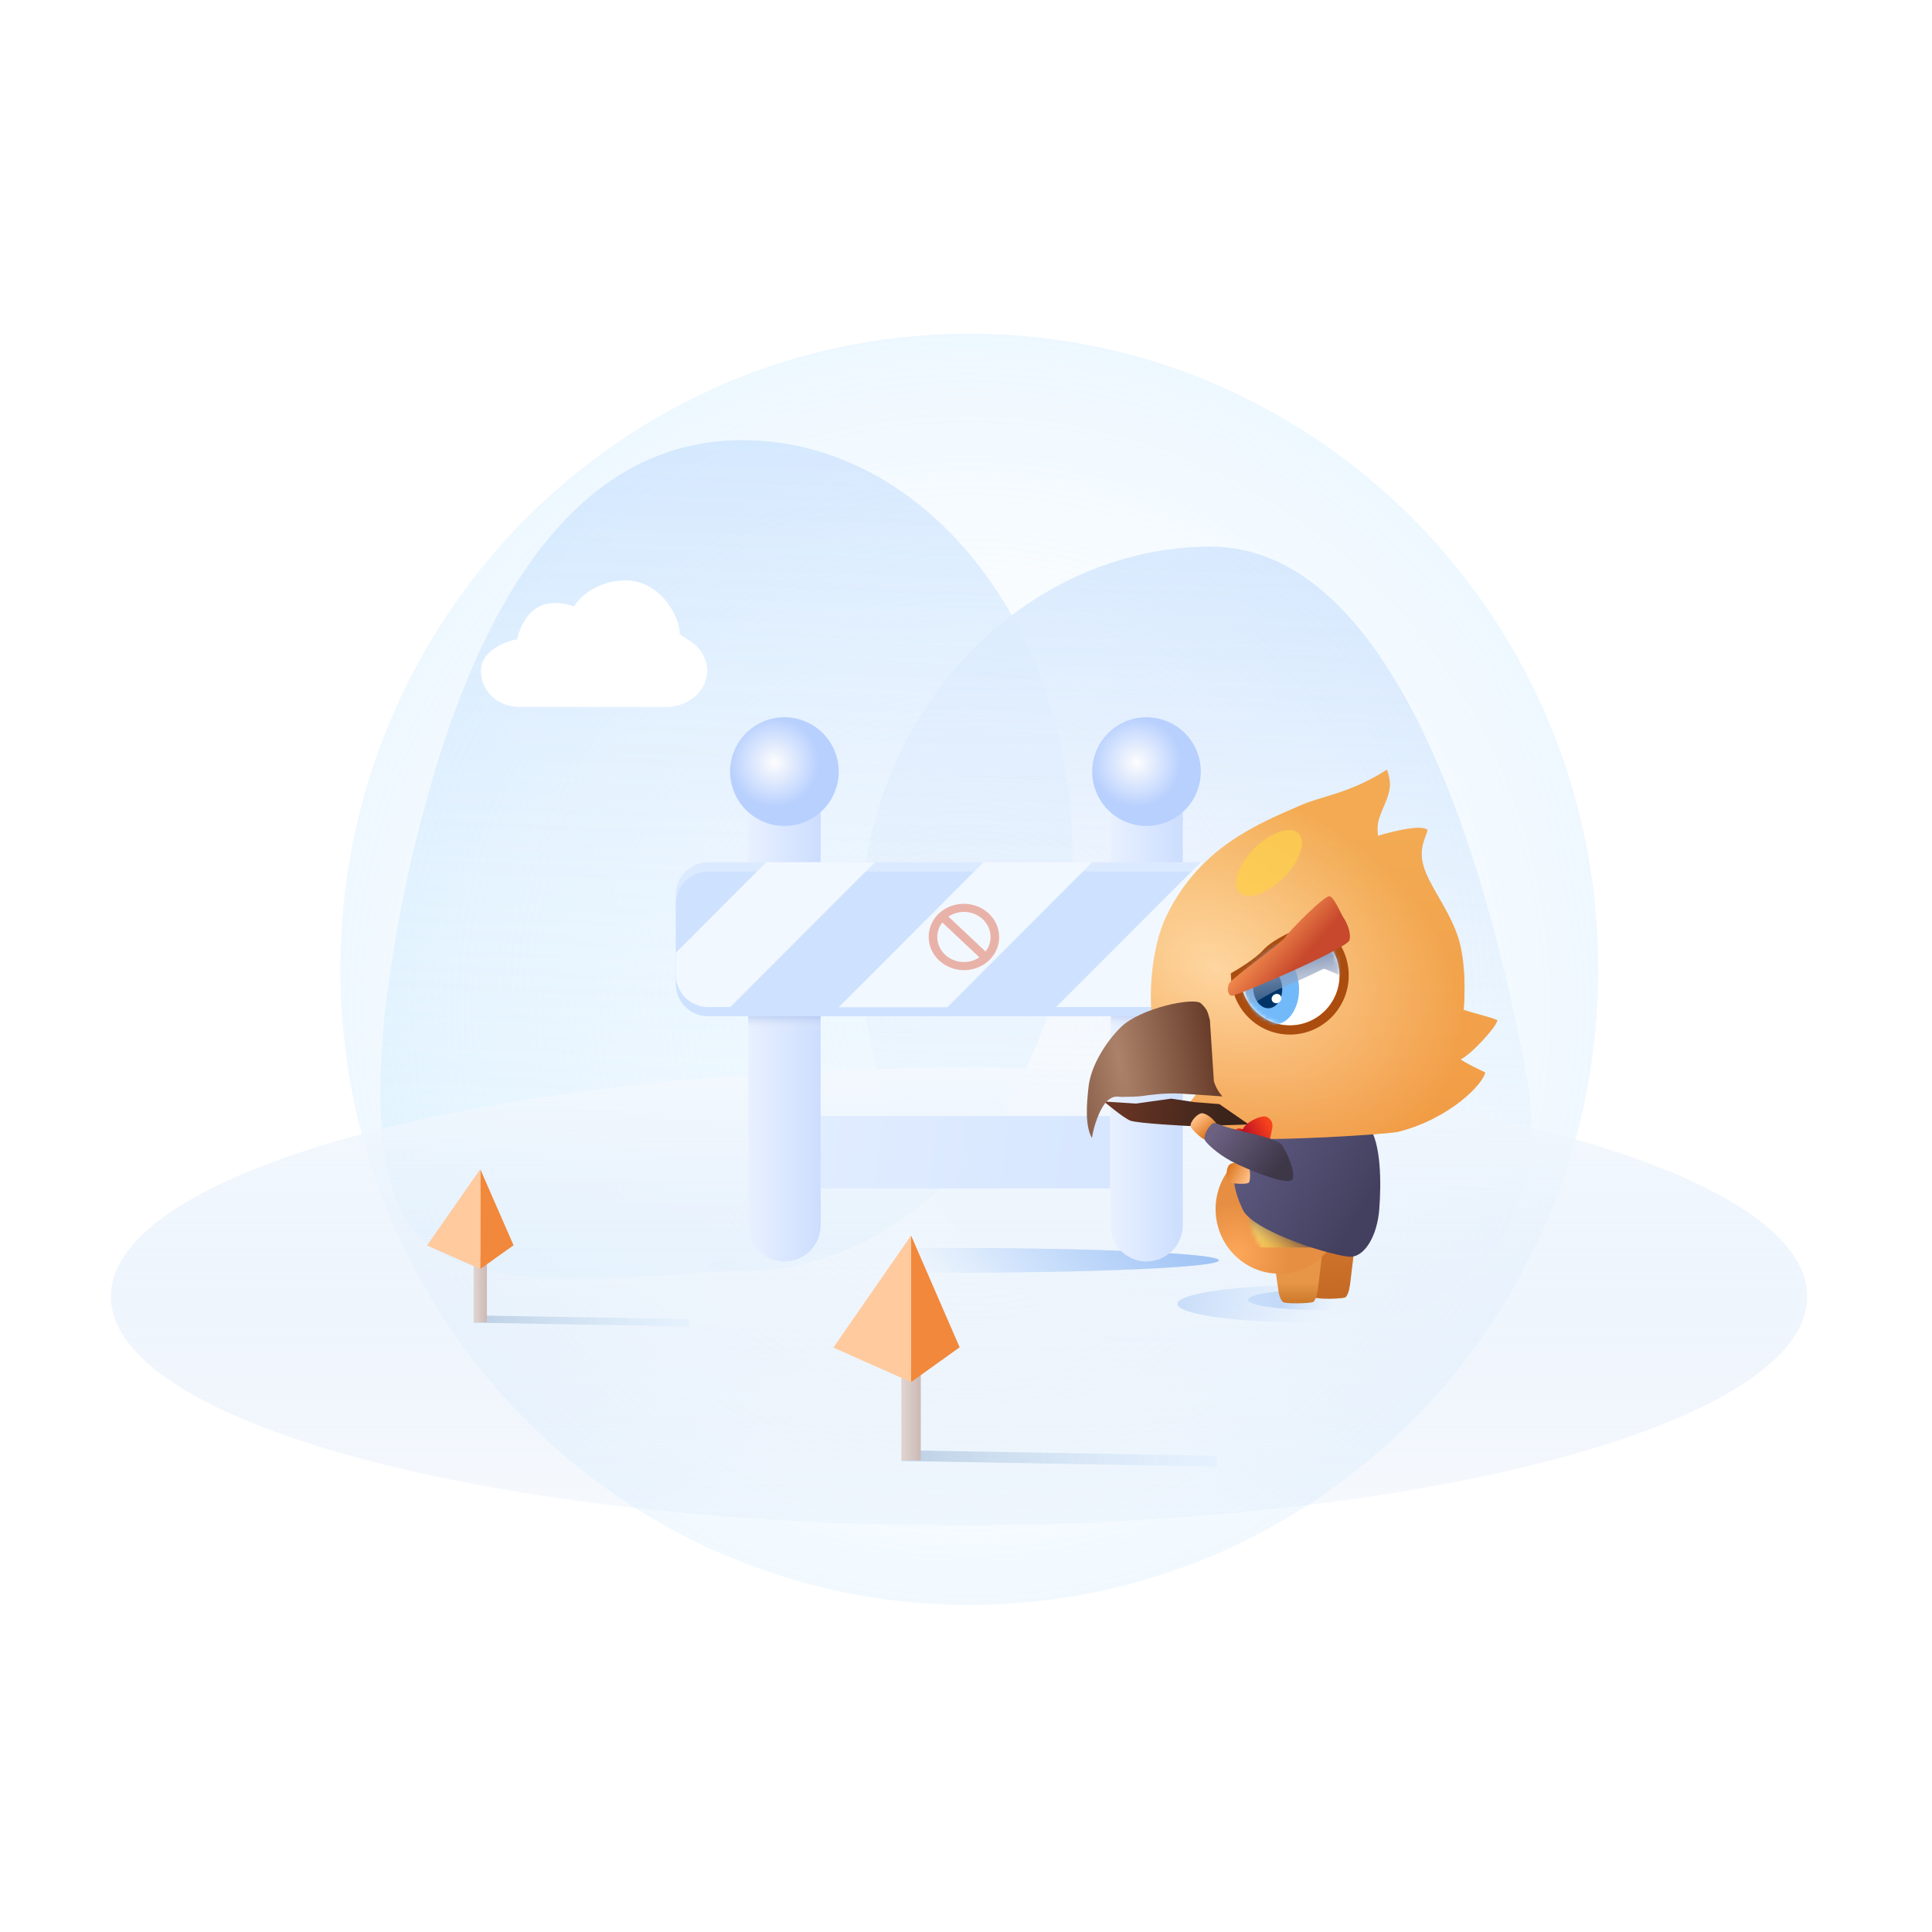 <svg width="466" height="466" viewBox="0 0 466 466" fill="none" xmlns="http://www.w3.org/2000/svg">
<g clip-path="url(#clip0_344_16284)">
<g filter="url(#filter0_f_344_16284)">
<path d="M233.803 387.115C317.588 387.115 385.509 318.475 385.509 233.803C385.509 149.131 317.588 80.491 233.803 80.491C150.018 80.491 82.096 149.131 82.096 233.803C82.096 318.475 150.018 387.115 233.803 387.115Z" fill="url(#paint0_radial_344_16284)" fill-opacity="0.6"/>
</g>
<g opacity="0.3">
<path fill-rule="evenodd" clip-rule="evenodd" d="M179.071 306.591C223.041 306.591 258.686 261.727 258.686 206.384C258.686 151.041 223.041 106.177 179.071 106.177C135.102 106.177 111.855 153.146 99.457 206.384C93.673 231.222 85.427 278.248 99.457 296.314C113.912 314.927 156.758 306.591 179.071 306.591Z" fill="url(#paint1_linear_344_16284)"/>
<path fill-rule="evenodd" clip-rule="evenodd" d="M179.071 306.591C223.041 306.591 258.686 261.727 258.686 206.384C258.686 151.041 223.041 106.177 179.071 106.177C135.102 106.177 111.855 153.146 99.457 206.384C93.673 231.222 85.427 278.248 99.457 296.314C113.912 314.927 156.758 306.591 179.071 306.591Z" fill="url(#paint2_linear_344_16284)"/>
<path fill-rule="evenodd" clip-rule="evenodd" d="M286.897 326.111C330.849 326.111 377.805 311.551 368.191 259.308C358.576 207.064 335.983 131.862 292.031 131.862C248.079 131.862 207.314 170.565 207.314 225.906C207.314 281.248 242.945 326.111 286.897 326.111Z" fill="url(#paint3_linear_344_16284)"/>
<path fill-rule="evenodd" clip-rule="evenodd" d="M286.897 326.111C330.849 326.111 377.805 311.551 368.191 259.308C358.576 207.064 335.983 131.862 292.031 131.862C248.079 131.862 207.314 170.565 207.314 225.906C207.314 281.248 242.945 326.111 286.897 326.111Z" fill="url(#paint4_linear_344_16284)"/>
</g>
<g filter="url(#filter1_f_344_16284)">
<path d="M231.328 367.895C344.31 367.895 435.9 343.188 435.9 312.711C435.9 282.233 344.31 257.526 231.328 257.526C118.346 257.526 26.756 282.233 26.756 312.711C26.756 343.188 118.346 367.895 231.328 367.895Z" fill="url(#paint5_linear_344_16284)"/>
</g>
<g filter="url(#filter2_i_344_16284)">
<path d="M125.304 171.502C120.016 171.502 116 167.752 116 162.751C116 158.526 120.548 156.076 124.733 155.176C125.808 150.651 128.585 146.425 133.874 146.425C135.429 146.425 136.984 146.725 138.398 147.275C141.029 143.375 145.752 141 150.955 141C159.072 141 163.962 149.48 163.962 153.905C163.962 154.28 165.661 154.801 165.633 155.176C168.659 156.726 170.582 159.626 170.582 162.751C170.582 167.577 166.142 171.502 160.712 171.502H125.304Z" fill="white"/>
</g>
<g filter="url(#filter3_f_344_16284)">
<ellipse cx="228" cy="304" rx="66" ry="3" fill="url(#paint6_linear_344_16284)"/>
</g>
<g opacity="0.5" filter="url(#filter4_f_344_16284)">
<ellipse cx="228" cy="304" rx="66" ry="3" fill="url(#paint7_linear_344_16284)"/>
</g>
<g filter="url(#filter5_f_344_16284)">
<ellipse rx="66" ry="3" transform="matrix(-1 0 0 1 237 305)" fill="url(#paint8_linear_344_16284)"/>
</g>
<g opacity="0.5" filter="url(#filter6_f_344_16284)">
<ellipse rx="66" ry="3" transform="matrix(-1 0 0 1 237 305)" fill="url(#paint9_linear_344_16284)"/>
</g>
<path d="M197.939 269.169H267.81V286.654H197.939V269.169Z" fill="url(#paint10_linear_344_16284)"/>
<path d="M180.468 295.398C180.451 296.557 180.664 297.707 181.096 298.783C181.527 299.858 182.168 300.837 182.981 301.663C183.793 302.488 184.762 303.144 185.83 303.591C186.898 304.039 188.044 304.269 189.202 304.269C190.36 304.269 191.506 304.039 192.574 303.591C193.643 303.144 194.611 302.488 195.424 301.663C196.237 300.837 196.877 299.858 197.309 298.783C197.74 297.707 197.954 296.557 197.937 295.398V186.115H180.468V295.4V295.398Z" fill="url(#paint11_linear_344_16284)"/>
<path d="M267.81 186.115V295.396C267.794 296.555 268.007 297.705 268.438 298.781C268.87 299.856 269.511 300.835 270.323 301.661C271.136 302.486 272.105 303.142 273.173 303.589C274.241 304.037 275.387 304.267 276.545 304.267C277.703 304.267 278.849 304.037 279.917 303.589C280.985 303.142 281.954 302.486 282.767 301.661C283.579 300.835 284.22 299.856 284.652 298.781C285.083 297.705 285.296 296.555 285.28 295.396V186.115H267.81Z" fill="url(#paint12_linear_344_16284)"/>
<path fill-rule="evenodd" clip-rule="evenodd" d="M180.468 241.29H197.935V248.885H180.468V241.29Z" fill="url(#paint13_linear_344_16284)"/>
<path fill-rule="evenodd" clip-rule="evenodd" d="M268.004 240.888H285.471V248.483H268.004V240.888Z" fill="url(#paint14_linear_344_16284)"/>
<path d="M294.983 207.97H170.764C169.739 207.975 168.725 208.183 167.779 208.581C166.834 208.979 165.976 209.56 165.255 210.29C164.534 211.02 163.964 211.885 163.577 212.835C163.19 213.786 162.994 214.804 163 215.83V235.04C162.994 236.067 163.19 237.084 163.577 238.035C163.964 238.986 164.534 239.851 165.255 240.581C165.976 241.311 166.834 241.891 167.779 242.289C168.725 242.687 169.739 242.895 170.764 242.901H294.979C296.004 242.895 297.018 242.687 297.963 242.288C298.908 241.89 299.765 241.309 300.486 240.579C301.207 239.849 301.776 238.985 302.163 238.034C302.55 237.084 302.746 236.066 302.74 235.04V215.83C302.746 214.804 302.55 213.787 302.163 212.836C301.776 211.886 301.207 211.021 300.486 210.291C299.765 209.561 298.908 208.98 297.963 208.582C297.018 208.184 296.004 207.976 294.979 207.97H294.983Z" fill="#DCEAFF"/>
<path d="M294.981 210.193H170.764C169.739 210.198 168.725 210.406 167.779 210.804C166.834 211.202 165.976 211.783 165.255 212.513C164.534 213.243 163.964 214.108 163.577 215.058C163.19 216.009 162.994 217.027 163 218.053V237.263C162.994 238.29 163.19 239.307 163.577 240.258C163.964 241.209 164.534 242.074 165.255 242.804C165.976 243.534 166.834 244.114 167.779 244.512C168.725 244.91 169.739 245.118 170.764 245.124H294.979C296.004 245.118 297.018 244.909 297.963 244.511C298.908 244.113 299.765 243.532 300.486 242.802C301.207 242.072 301.776 241.207 302.163 240.257C302.55 239.307 302.746 238.289 302.74 237.263V218.053C302.752 215.981 301.942 213.989 300.487 212.515C299.032 211.041 297.051 210.205 294.981 210.193Z" fill="#CEE2FF"/>
<path d="M184.839 207.97L163.004 229.827V235.129C163.015 237.186 163.836 239.155 165.289 240.609C166.742 242.064 168.71 242.886 170.764 242.897H176.148L211.04 207.97H184.839ZM294.981 207.97H289.636L254.753 242.897H280.954L302.745 221.086V215.829C302.756 213.756 301.944 211.765 300.488 210.291C299.032 208.818 297.051 207.984 294.981 207.972V207.97ZM237.241 207.97L202.307 242.941H228.508L263.435 207.973H237.241V207.97Z" fill="#F2F8FF"/>
<g style="mix-blend-mode:multiply" opacity="0.8">
<path d="M238.606 231.608C240.159 230.093 241.019 228.065 241 225.96C240.98 223.855 240.083 221.841 238.502 220.352C236.92 218.864 234.781 218.019 232.544 218C230.307 217.982 228.152 218.79 226.543 220.252C226.514 220.272 226.488 220.294 226.464 220.318C226.439 220.342 226.42 220.368 226.394 220.392C224.841 221.907 223.981 223.935 224 226.04C224.02 228.145 224.917 230.159 226.498 231.648C228.08 233.136 230.219 233.981 232.456 234C234.693 234.018 236.848 233.21 238.457 231.748C238.486 231.728 238.512 231.706 238.536 231.682C238.561 231.658 238.58 231.632 238.606 231.608ZM238.922 226.001C238.924 227.263 238.504 228.493 237.719 229.516L228.77 221.087C229.729 220.439 230.859 220.053 232.036 219.971C233.214 219.889 234.392 220.115 235.442 220.623C236.491 221.131 237.372 221.902 237.986 222.851C238.6 223.8 238.924 224.89 238.922 226.001V226.001ZM226.076 226.001C226.074 224.741 226.495 223.512 227.279 222.49L236.235 230.913C235.275 231.56 234.145 231.946 232.967 232.027C231.79 232.109 230.612 231.884 229.562 231.376C228.512 230.868 227.631 230.098 227.016 229.15C226.401 228.201 226.076 227.112 226.076 226.001V226.001Z" fill="#E1765E" fill-opacity="0.67"/>
</g>
<path d="M189.205 173C186.614 173 184.081 173.769 181.927 175.21C179.773 176.651 178.094 178.699 177.102 181.095C176.111 183.491 175.852 186.127 176.357 188.671C176.862 191.215 178.11 193.551 179.942 195.385C181.774 197.219 184.108 198.468 186.649 198.974C189.19 199.479 191.824 199.22 194.218 198.227C196.612 197.235 198.658 195.554 200.097 193.398C201.536 191.241 202.305 188.706 202.305 186.113C202.305 182.635 200.925 179.3 198.468 176.841C196.011 174.382 192.679 173 189.205 173Z" fill="url(#paint15_radial_344_16284)"/>
<path d="M276.539 173C273.948 173 271.415 173.769 269.261 175.21C267.107 176.651 265.428 178.699 264.436 181.095C263.445 183.491 263.185 186.127 263.691 188.671C264.196 191.215 265.444 193.551 267.276 195.385C269.108 197.219 271.442 198.468 273.983 198.974C276.524 199.479 279.158 199.22 281.552 198.227C283.945 197.235 285.991 195.554 287.431 193.398C288.87 191.241 289.638 188.706 289.638 186.113C289.638 182.635 288.258 179.3 285.801 176.841C283.345 174.382 280.013 173 276.539 173Z" fill="url(#paint16_radial_344_16284)"/>
<g opacity="0.6" filter="url(#filter7_f_344_16284)">
<path fill-rule="evenodd" clip-rule="evenodd" d="M166.384 318.188L166.354 319.952L114.296 319.028L114.326 317.264L166.384 318.188Z" fill="url(#paint17_linear_344_16284)"/>
</g>
<path d="M117.448 302.87H114.238V318.923H117.448V302.87Z" fill="url(#paint18_linear_344_16284)"/>
<path fill-rule="evenodd" clip-rule="evenodd" d="M115.843 282V306.08L123.87 300.361L115.843 282Z" fill="#F2883B"/>
<path fill-rule="evenodd" clip-rule="evenodd" d="M115.843 282L115.843 306.08L103 300.412L115.843 282Z" fill="#FFCA9E"/>
<g opacity="0.5" filter="url(#filter8_f_344_16284)">
<ellipse rx="31.5" ry="4.5" transform="matrix(-1 0 0 1 315.5 314.5)" fill="url(#paint19_linear_344_16284)"/>
</g>
<g opacity="0.5" filter="url(#filter9_f_344_16284)">
<ellipse rx="17.5" ry="2.5" transform="matrix(-1 0 0 1 318.5 313.5)" fill="url(#paint20_linear_344_16284)"/>
</g>
<g filter="url(#filter10_i_344_16284)">
<path fill-rule="evenodd" clip-rule="evenodd" d="M314.849 301.505L327.017 298.303L325.585 310.167L325.534 310.167C325.462 311.283 324.939 312.621 324.521 312.901C323.968 313.271 317.699 313.457 317.146 312.901C316.656 312.408 316.167 311.19 316.061 309.888L314.849 301.505Z" fill="url(#paint21_linear_344_16284)"/>
<path fill-rule="evenodd" clip-rule="evenodd" d="M314.849 301.505L327.017 298.303L325.585 310.167L325.534 310.167C325.462 311.283 324.939 312.621 324.521 312.901C323.968 313.271 317.699 313.457 317.146 312.901C316.656 312.408 316.167 311.19 316.061 309.888L314.849 301.505Z" fill="#B3521C" fill-opacity="0.36"/>
</g>
<g filter="url(#filter11_i_344_16284)">
<path fill-rule="evenodd" clip-rule="evenodd" d="M307.105 302.617L319.273 299.416L317.842 311.279L317.79 311.279C317.718 312.396 317.195 313.733 316.777 314.013C316.224 314.384 309.956 314.569 309.403 314.013C308.913 313.521 308.423 312.302 308.317 311L307.105 302.617Z" fill="url(#paint22_linear_344_16284)"/>
</g>
<g filter="url(#filter12_ii_344_16284)">
<ellipse cx="316.508" cy="291.631" rx="15.303" ry="15.57" fill="url(#paint23_radial_344_16284)"/>
</g>
<mask id="mask0_344_16284" style="mask-type:alpha" maskUnits="userSpaceOnUse" x="301" y="276" width="31" height="32">
<ellipse cx="316.508" cy="291.631" rx="15.303" ry="15.57" fill="url(#paint24_radial_344_16284)"/>
</mask>
<g mask="url(#mask0_344_16284)">
<rect x="301.205" y="292.372" width="28.393" height="8.527" fill="url(#paint25_radial_344_16284)"/>
<rect x="301.205" y="292.372" width="28.393" height="8.527" fill="url(#paint26_linear_344_16284)" fill-opacity="0.6"/>
</g>
<g filter="url(#filter13_i_344_16284)">
<path d="M330.157 271.687C327.155 267.655 312.231 267.653 307.161 269.337C302.092 271.02 299.726 270.205 298.205 278.436C297.26 283.547 297.208 286.241 299.726 291.716C302.244 297.191 322.531 303.308 325.911 303.123C329.29 302.937 332.191 297.962 332.678 291.716C333.166 285.47 333.159 275.719 330.157 271.687Z" fill="url(#paint27_linear_344_16284)"/>
</g>
<path d="M296.762 280.763C297.944 280.163 299.53 280.306 300.593 280.487C301.656 280.667 301.792 285.028 301.113 285.334C300.435 285.64 297.456 285.597 296.549 285.149C295.642 284.7 295.579 281.362 296.762 280.763Z" fill="url(#paint28_linear_344_16284)"/>
<g filter="url(#filter14_ii_344_16284)">
<path d="M313.823 192.198C318.861 190.011 325.64 189.356 334.522 183.661C335.61 186.639 335.501 188.571 333.899 192.197C332.298 195.822 332.043 197.138 332.378 199.593C332.378 199.593 342.326 196.527 344.292 198.15C344.36 199.26 341.956 202.158 343.354 206.9C344.753 211.642 348.934 216.583 351.366 223.118C353.798 229.654 353.26 238.972 353.05 241.585C355.879 242.525 359.248 243.245 361.144 244.056C361.224 245.351 354.995 252.236 352.303 253.517C353.659 254.547 356.889 256.019 358.223 256.679C357.829 259.304 349.851 267.783 337.3 270.973C334.869 271.591 306.662 273.383 298.231 272.461C294.249 272.026 288.913 269.798 284.425 267.214L290.099 259.912L288.325 252.46L285.414 246.554L278.326 246.022C276.814 239.43 277.54 226.632 281.457 218.714C289.512 202.431 302.846 196.963 313.823 192.198Z" fill="url(#paint29_radial_344_16284)"/>
<path d="M313.823 192.198C318.861 190.011 325.64 189.356 334.522 183.661C335.61 186.639 335.501 188.571 333.899 192.197C332.298 195.822 332.043 197.138 332.378 199.593C332.378 199.593 342.326 196.527 344.292 198.15C344.36 199.26 341.956 202.158 343.354 206.9C344.753 211.642 348.934 216.583 351.366 223.118C353.798 229.654 353.26 238.972 353.05 241.585C355.879 242.525 359.248 243.245 361.144 244.056C361.224 245.351 354.995 252.236 352.303 253.517C353.659 254.547 356.889 256.019 358.223 256.679C357.829 259.304 349.851 267.783 337.3 270.973C334.869 271.591 306.662 273.383 298.231 272.461C294.249 272.026 288.913 269.798 284.425 267.214L290.099 259.912L288.325 252.46L285.414 246.554L278.326 246.022C276.814 239.43 277.54 226.632 281.457 218.714C289.512 202.431 302.846 196.963 313.823 192.198Z" fill="url(#paint30_linear_344_16284)" fill-opacity="0.3"/>
</g>
<g filter="url(#filter15_d_344_16284)">
<path d="M272.599 268.284C270.885 267.588 266.274 263.678 266.274 263.678L274.006 264.182L282.476 262.992L288.115 263.836L294.102 264.305L301.229 269.23L291.501 269.518L286.851 269.596C286.851 269.596 274.313 268.981 272.599 268.284Z" fill="url(#paint31_linear_344_16284)"/>
</g>
<path d="M270.309 247.791C275.01 243.133 288.033 240.431 289.693 242.027C291.353 243.623 291.27 244.127 291.829 246.049L292.787 260.837C293.656 263.4 294.881 264.457 294.881 264.457C294.881 264.457 288.988 264.025 284.916 263.783C280.843 263.541 276.653 264.206 275.461 264.367C274.27 264.529 272.135 264.564 271.216 264.561C269.861 264.749 268.894 263.887 267.053 265.572C265.212 267.257 263.682 272.043 263.386 274.494C261.655 271.613 262.104 266.101 262.572 262.052C263.158 256.991 266.746 251.322 270.309 247.791Z" fill="url(#paint32_radial_344_16284)"/>
<path d="M311.855 247.295C305.249 247.704 299.564 242.651 299.158 236.009C299.158 236.009 304.197 233.053 306.224 230.744C308.256 228.43 313.877 225.999 314.429 225.965L318.675 225.917C321.185 227.968 322.866 231.028 323.081 234.53C323.487 241.171 318.461 246.887 311.855 247.295Z" fill="white"/>
<path fill-rule="evenodd" clip-rule="evenodd" d="M298.042 234.089L296.866 234.779L296.95 236.146C297.431 244.014 304.165 249.999 311.991 249.515C319.817 249.031 325.771 242.261 325.289 234.393C325.035 230.245 323.04 226.617 320.07 224.191L319.449 223.684L314.349 223.741L314.293 223.745C314.007 223.763 313.76 223.832 313.672 223.857C313.538 223.894 313.4 223.94 313.269 223.986C313.003 224.08 312.687 224.205 312.343 224.35C311.651 224.642 310.779 225.047 309.863 225.525C308.122 226.433 305.878 227.777 304.566 229.272C303.757 230.193 302.205 231.372 300.692 232.4C299.966 232.892 299.299 233.318 298.814 233.619C298.571 233.77 298.375 233.889 298.242 233.97C298.175 234.01 298.123 234.041 298.09 234.061L298.052 234.083L298.043 234.088L298.042 234.089ZM299.158 236.009C299.564 242.651 305.249 247.704 311.855 247.295C318.461 246.887 323.487 241.171 323.081 234.53C322.866 231.028 321.185 227.968 318.675 225.917L314.429 225.965C313.877 225.999 308.256 228.43 306.224 230.744C304.197 233.053 299.158 236.009 299.158 236.009Z" fill="#AB4D0F"/>
<path d="M308.864 243.036C309.275 243.868 310.34 244.177 311.244 243.726C312.147 243.274 312.547 242.234 312.136 241.402C311.725 240.57 310.659 240.261 309.755 240.712C308.852 241.164 308.453 242.204 308.864 243.036Z" fill="white"/>
<mask id="mask1_344_16284" style="mask-type:alpha" maskUnits="userSpaceOnUse" x="299" y="224" width="25" height="24">
<path d="M299.657 235.979C300.047 242.347 305.497 247.188 311.825 246.796C318.153 246.405 322.971 240.929 322.582 234.56C322.332 230.479 320.004 227.024 316.695 225.172C316.592 225.114 316.5 225.062 316.419 225.015C316.277 225.124 316.098 225.195 315.901 225.244C315.702 225.293 315.455 225.328 315.149 225.348C315.143 225.349 315.119 225.355 315.069 225.371C314.996 225.394 314.896 225.429 314.77 225.477C314.519 225.573 314.182 225.712 313.782 225.886C312.982 226.234 311.943 226.718 310.858 227.262C309.772 227.807 308.647 228.411 307.673 229C306.689 229.595 305.893 230.155 305.44 230.61C304.538 231.516 303.44 232.39 302.453 233.176C302.129 233.433 301.817 233.682 301.528 233.918C300.931 234.408 300.435 234.844 300.095 235.227C299.925 235.418 299.808 235.582 299.737 235.718C299.665 235.856 299.654 235.938 299.657 235.979Z" fill="white" stroke="black"/>
</mask>
<g mask="url(#mask1_344_16284)">
<path d="M300.432 238.716C300.732 243.621 303.859 247.419 307.416 247.198C310.973 246.978 313.614 242.824 313.313 237.92C313.013 233.015 309.886 229.217 306.329 229.437C302.772 229.658 300.132 233.812 300.432 238.716Z" fill="#72B9FA"/>
<path d="M302.272 238.602C302.435 241.259 304.132 243.316 306.063 243.196C307.994 243.077 309.427 240.827 309.265 238.17C309.102 235.513 307.405 233.456 305.474 233.576C303.543 233.695 302.109 235.946 302.272 238.602Z" fill="#003468"/>
<path d="M306.826 241.389C307.095 241.934 307.793 242.137 308.385 241.841C308.977 241.546 309.239 240.864 308.969 240.319C308.7 239.774 308.002 239.572 307.41 239.868C306.819 240.163 306.557 240.844 306.826 241.389Z" fill="white"/>
<g style="mix-blend-mode:multiply" filter="url(#filter16_f_344_16284)">
<path d="M325.252 236.81C325.189 235.774 319.332 233.647 319.332 233.647C319.332 233.647 313.234 236.625 309.449 238.159C305.664 239.693 299.99 243.572 299.99 243.572L298.569 238.46C298.763 235.601 299.145 229.77 299.118 229.326C299.084 228.771 303.897 222.902 304.806 222.66C305.533 222.467 310.975 221.845 313.605 221.559L323.217 224.679C326.906 227.608 325.316 237.846 325.252 236.81Z" fill="url(#paint33_linear_344_16284)"/>
</g>
</g>
<g filter="url(#filter17_d_344_16284)">
<path d="M323.993 219.245C323.359 218.314 321.914 214.602 320.754 214.181C319.593 213.76 310.697 222.845 310.061 224.007C309.424 225.168 297.301 233.896 296.573 235.055C295.845 236.214 296.08 237.998 297.074 238.181C298.069 238.364 325.009 226.796 325.5 224.76C325.99 222.724 324.626 220.176 323.993 219.245Z" fill="url(#paint34_linear_344_16284)"/>
</g>
<g opacity="0.8" filter="url(#filter18_f_344_16284)">
<ellipse rx="4.982" ry="10.051" transform="matrix(-0.702 -0.712 -0.708 0.706 306.102 208.149)" fill="#FDCE4E"/>
</g>
<g filter="url(#filter19_d_344_16284)">
<path d="M305.66 275.82C305.429 276.365 305.749 278.336 305.291 279.026C304.554 280.138 302.157 279.495 300.867 278.47C299.576 277.445 298.918 276.616 298.654 275.82L298.285 274.354L299.312 273.308C299.658 272.884 300.927 271.966 302.589 271.093C304.666 270.002 306.237 273.223 306.352 274.132C306.468 275.041 305.891 275.275 305.66 275.82Z" fill="url(#paint35_linear_344_16284)"/>
<path d="M305.63 266.422C304.512 265.747 299.914 267.719 299.53 270.012L298.624 272.512L299.53 274.408C299.83 274.835 301.112 275.69 302.631 275.69C304.831 275.69 306.083 273.427 306.183 272.512C306.283 271.596 306.921 269.202 306.921 268.646C306.921 267.727 306.579 266.994 305.63 266.422Z" fill="url(#paint36_linear_344_16284)"/>
<path d="M298.28 269.318C298.585 269.032 299.586 269.262 299.716 269.426C299.846 269.591 299.417 270.763 299.361 272.457C299.305 274.151 299.437 275.792 299.564 276.209C299.691 276.625 298.682 276.605 298.117 276.563C297.552 276.52 297.243 276.44 296.881 276.006C296.518 275.572 296.452 273.235 296.476 271.488C296.491 270.46 296.771 269.735 296.971 269.508C297.451 268.962 297.974 269.604 298.28 269.318Z" fill="url(#paint37_linear_344_16284)"/>
</g>
<path d="M290.198 268.544C291.485 268.857 292.601 269.998 293.295 270.828C293.989 271.657 291.285 275.069 290.571 274.861C289.857 274.653 287.614 272.681 287.211 271.749C286.809 270.816 288.91 268.232 290.198 268.544Z" fill="url(#paint38_linear_344_16284)"/>
<g filter="url(#filter20_d_344_16284)">
<path d="M292.854 270.862C293.348 270.817 295.294 271.932 300.503 273.08C305.711 274.229 308.76 275.409 309.262 276.224C310.347 277.986 312.449 282.333 311.79 284.339C311.131 286.346 300.703 282.048 297.017 280.091C293.395 278.167 290.904 275.627 290.629 275.025C290.075 273.81 291.936 270.946 292.854 270.862Z" fill="url(#paint39_linear_344_16284)"/>
</g>
<g opacity="0.6" filter="url(#filter21_f_344_16284)">
<path fill-rule="evenodd" clip-rule="evenodd" d="M293.53 351.15L293.486 353.742L217.49 352.385L217.535 349.794L293.53 351.15Z" fill="url(#paint40_linear_344_16284)"/>
</g>
<path d="M222.092 328.652H217.405V352.23H222.092V328.652Z" fill="url(#paint41_linear_344_16284)"/>
<path fill-rule="evenodd" clip-rule="evenodd" d="M219.748 298V333.368L231.466 324.967L219.748 298Z" fill="#F2883B"/>
<path fill-rule="evenodd" clip-rule="evenodd" d="M219.748 298L219.748 333.368L201 325.042L219.748 298Z" fill="#FFCA9E"/>
</g>
<defs>
<filter id="filter0_f_344_16284" x="34.096" y="32.491" width="399.413" height="402.624" filterUnits="userSpaceOnUse" color-interpolation-filters="sRGB">
<feFlood flood-opacity="0" result="BackgroundImageFix"/>
<feBlend mode="normal" in="SourceGraphic" in2="BackgroundImageFix" result="shape"/>
<feGaussianBlur stdDeviation="24" result="effect1_foregroundBlur_344_16284"/>
</filter>
<filter id="filter1_f_344_16284" x="-3.244" y="227.526" width="469.144" height="170.368" filterUnits="userSpaceOnUse" color-interpolation-filters="sRGB">
<feFlood flood-opacity="0" result="BackgroundImageFix"/>
<feBlend mode="normal" in="SourceGraphic" in2="BackgroundImageFix" result="shape"/>
<feGaussianBlur stdDeviation="15" result="effect1_foregroundBlur_344_16284"/>
</filter>
<filter id="filter2_i_344_16284" x="116" y="140" width="54.582" height="31.502" filterUnits="userSpaceOnUse" color-interpolation-filters="sRGB">
<feFlood flood-opacity="0" result="BackgroundImageFix"/>
<feBlend mode="normal" in="SourceGraphic" in2="BackgroundImageFix" result="shape"/>
<feColorMatrix in="SourceAlpha" type="matrix" values="0 0 0 0 0 0 0 0 0 0 0 0 0 0 0 0 0 0 127 0" result="hardAlpha"/>
<feOffset dy="-1"/>
<feGaussianBlur stdDeviation="2"/>
<feComposite in2="hardAlpha" operator="arithmetic" k2="-1" k3="1"/>
<feColorMatrix type="matrix" values="0 0 0 0 0.894 0 0 0 0 0.941 0 0 0 0 0.996 0 0 0 1 0"/>
<feBlend mode="normal" in2="shape" result="effect1_innerShadow_344_16284"/>
</filter>
<filter id="filter3_f_344_16284" x="158" y="297" width="140" height="14" filterUnits="userSpaceOnUse" color-interpolation-filters="sRGB">
<feFlood flood-opacity="0" result="BackgroundImageFix"/>
<feBlend mode="normal" in="SourceGraphic" in2="BackgroundImageFix" result="shape"/>
<feGaussianBlur stdDeviation="2" result="effect1_foregroundBlur_344_16284"/>
</filter>
<filter id="filter4_f_344_16284" x="158" y="297" width="140" height="14" filterUnits="userSpaceOnUse" color-interpolation-filters="sRGB">
<feFlood flood-opacity="0" result="BackgroundImageFix"/>
<feBlend mode="normal" in="SourceGraphic" in2="BackgroundImageFix" result="shape"/>
<feGaussianBlur stdDeviation="2" result="effect1_foregroundBlur_344_16284"/>
</filter>
<filter id="filter5_f_344_16284" x="167" y="298" width="140" height="14" filterUnits="userSpaceOnUse" color-interpolation-filters="sRGB">
<feFlood flood-opacity="0" result="BackgroundImageFix"/>
<feBlend mode="normal" in="SourceGraphic" in2="BackgroundImageFix" result="shape"/>
<feGaussianBlur stdDeviation="2" result="effect1_foregroundBlur_344_16284"/>
</filter>
<filter id="filter6_f_344_16284" x="167" y="298" width="140" height="14" filterUnits="userSpaceOnUse" color-interpolation-filters="sRGB">
<feFlood flood-opacity="0" result="BackgroundImageFix"/>
<feBlend mode="normal" in="SourceGraphic" in2="BackgroundImageFix" result="shape"/>
<feGaussianBlur stdDeviation="2" result="effect1_foregroundBlur_344_16284"/>
</filter>
<filter id="filter7_f_344_16284" x="113.296" y="316.264" width="54.088" height="4.688" filterUnits="userSpaceOnUse" color-interpolation-filters="sRGB">
<feFlood flood-opacity="0" result="BackgroundImageFix"/>
<feBlend mode="normal" in="SourceGraphic" in2="BackgroundImageFix" result="shape"/>
<feGaussianBlur stdDeviation="0.5" result="effect1_foregroundBlur_344_16284"/>
</filter>
<filter id="filter8_f_344_16284" x="282" y="308" width="67" height="13" filterUnits="userSpaceOnUse" color-interpolation-filters="sRGB">
<feFlood flood-opacity="0" result="BackgroundImageFix"/>
<feBlend mode="normal" in="SourceGraphic" in2="BackgroundImageFix" result="shape"/>
<feGaussianBlur stdDeviation="1" result="effect1_foregroundBlur_344_16284"/>
</filter>
<filter id="filter9_f_344_16284" x="298" y="308" width="41" height="11" filterUnits="userSpaceOnUse" color-interpolation-filters="sRGB">
<feFlood flood-opacity="0" result="BackgroundImageFix"/>
<feBlend mode="normal" in="SourceGraphic" in2="BackgroundImageFix" result="shape"/>
<feGaussianBlur stdDeviation="1.5" result="effect1_foregroundBlur_344_16284"/>
</filter>
<filter id="filter10_i_344_16284" x="314.849" y="298.303" width="12.168" height="14.948" filterUnits="userSpaceOnUse" color-interpolation-filters="sRGB">
<feFlood flood-opacity="0" result="BackgroundImageFix"/>
<feBlend mode="normal" in="SourceGraphic" in2="BackgroundImageFix" result="shape"/>
<feColorMatrix in="SourceAlpha" type="matrix" values="0 0 0 0 0 0 0 0 0 0 0 0 0 0 0 0 0 0 127 0" result="hardAlpha"/>
<feOffset/>
<feGaussianBlur stdDeviation="2"/>
<feComposite in2="hardAlpha" operator="arithmetic" k2="-1" k3="1"/>
<feColorMatrix type="matrix" values="0 0 0 0 1 0 0 0 0 1 0 0 0 0 1 0 0 0 0.25 0"/>
<feBlend mode="normal" in2="shape" result="effect1_innerShadow_344_16284"/>
</filter>
<filter id="filter11_i_344_16284" x="307.105" y="299.416" width="12.168" height="14.948" filterUnits="userSpaceOnUse" color-interpolation-filters="sRGB">
<feFlood flood-opacity="0" result="BackgroundImageFix"/>
<feBlend mode="normal" in="SourceGraphic" in2="BackgroundImageFix" result="shape"/>
<feColorMatrix in="SourceAlpha" type="matrix" values="0 0 0 0 0 0 0 0 0 0 0 0 0 0 0 0 0 0 127 0" result="hardAlpha"/>
<feOffset/>
<feGaussianBlur stdDeviation="2"/>
<feComposite in2="hardAlpha" operator="arithmetic" k2="-1" k3="1"/>
<feColorMatrix type="matrix" values="0 0 0 0 1 0 0 0 0 1 0 0 0 0 1 0 0 0 0.57 0"/>
<feBlend mode="normal" in2="shape" result="effect1_innerShadow_344_16284"/>
</filter>
<filter id="filter12_ii_344_16284" x="293.205" y="276.06" width="38.606" height="31.141" filterUnits="userSpaceOnUse" color-interpolation-filters="sRGB">
<feFlood flood-opacity="0" result="BackgroundImageFix"/>
<feBlend mode="normal" in="SourceGraphic" in2="BackgroundImageFix" result="shape"/>
<feColorMatrix in="SourceAlpha" type="matrix" values="0 0 0 0 0 0 0 0 0 0 0 0 0 0 0 0 0 0 127 0" result="hardAlpha"/>
<feOffset dx="-8"/>
<feGaussianBlur stdDeviation="8"/>
<feComposite in2="hardAlpha" operator="arithmetic" k2="-1" k3="1"/>
<feColorMatrix type="matrix" values="0 0 0 0 0.758 0 0 0 0 0.412 0 0 0 0 0.088 0 0 0 1 0"/>
<feBlend mode="normal" in2="shape" result="effect1_innerShadow_344_16284"/>
<feColorMatrix in="SourceAlpha" type="matrix" values="0 0 0 0 0 0 0 0 0 0 0 0 0 0 0 0 0 0 127 0" result="hardAlpha"/>
<feOffset/>
<feGaussianBlur stdDeviation="2"/>
<feComposite in2="hardAlpha" operator="arithmetic" k2="-1" k3="1"/>
<feColorMatrix type="matrix" values="0 0 0 0 1 0 0 0 0 1 0 0 0 0 1 0 0 0 0.25 0"/>
<feBlend mode="normal" in2="effect1_innerShadow_344_16284" result="effect2_innerShadow_344_16284"/>
</filter>
<filter id="filter13_i_344_16284" x="297.607" y="268.275" width="35.31" height="34.852" filterUnits="userSpaceOnUse" color-interpolation-filters="sRGB">
<feFlood flood-opacity="0" result="BackgroundImageFix"/>
<feBlend mode="normal" in="SourceGraphic" in2="BackgroundImageFix" result="shape"/>
<feColorMatrix in="SourceAlpha" type="matrix" values="0 0 0 0 0 0 0 0 0 0 0 0 0 0 0 0 0 0 127 0" result="hardAlpha"/>
<feOffset/>
<feGaussianBlur stdDeviation="3.5"/>
<feComposite in2="hardAlpha" operator="arithmetic" k2="-1" k3="1"/>
<feColorMatrix type="matrix" values="0 0 0 0 0.129 0 0 0 0 0.118 0 0 0 0 0.224 0 0 0 1 0"/>
<feBlend mode="normal" in2="shape" result="effect1_innerShadow_344_16284"/>
</filter>
<filter id="filter14_ii_344_16284" x="277.593" y="183.661" width="83.552" height="91.059" filterUnits="userSpaceOnUse" color-interpolation-filters="sRGB">
<feFlood flood-opacity="0" result="BackgroundImageFix"/>
<feBlend mode="normal" in="SourceGraphic" in2="BackgroundImageFix" result="shape"/>
<feColorMatrix in="SourceAlpha" type="matrix" values="0 0 0 0 0 0 0 0 0 0 0 0 0 0 0 0 0 0 127 0" result="hardAlpha"/>
<feOffset/>
<feGaussianBlur stdDeviation="8"/>
<feComposite in2="hardAlpha" operator="arithmetic" k2="-1" k3="1"/>
<feColorMatrix type="matrix" values="0 0 0 0 0.775 0 0 0 0 0.442 0 0 0 0 0.052 0 0 0 1 0"/>
<feBlend mode="normal" in2="shape" result="effect1_innerShadow_344_16284"/>
<feColorMatrix in="SourceAlpha" type="matrix" values="0 0 0 0 0 0 0 0 0 0 0 0 0 0 0 0 0 0 127 0" result="hardAlpha"/>
<feOffset dy="2"/>
<feGaussianBlur stdDeviation="4"/>
<feComposite in2="hardAlpha" operator="arithmetic" k2="-1" k3="1"/>
<feColorMatrix type="matrix" values="0 0 0 0 1 0 0 0 0 0.938 0 0 0 0 0.717 0 0 0 0.69 0"/>
<feBlend mode="normal" in2="effect1_innerShadow_344_16284" result="effect2_innerShadow_344_16284"/>
</filter>
<filter id="filter15_d_344_16284" x="263.274" y="261.992" width="40.955" height="12.604" filterUnits="userSpaceOnUse" color-interpolation-filters="sRGB">
<feFlood flood-opacity="0" result="BackgroundImageFix"/>
<feColorMatrix in="SourceAlpha" type="matrix" values="0 0 0 0 0 0 0 0 0 0 0 0 0 0 0 0 0 0 127 0" result="hardAlpha"/>
<feOffset dy="2"/>
<feGaussianBlur stdDeviation="1.5"/>
<feComposite in2="hardAlpha" operator="out"/>
<feColorMatrix type="matrix" values="0 0 0 0 0 0 0 0 0 0 0 0 0 0 0 0 0 0 0.25 0"/>
<feBlend mode="normal" in2="BackgroundImageFix" result="effect1_dropShadow_344_16284"/>
<feBlend mode="normal" in="SourceGraphic" in2="effect1_dropShadow_344_16284" result="shape"/>
</filter>
<filter id="filter16_f_344_16284" x="291.569" y="214.559" width="41.078" height="36.013" filterUnits="userSpaceOnUse" color-interpolation-filters="sRGB">
<feFlood flood-opacity="0" result="BackgroundImageFix"/>
<feBlend mode="normal" in="SourceGraphic" in2="BackgroundImageFix" result="shape"/>
<feGaussianBlur stdDeviation="3.5" result="effect1_foregroundBlur_344_16284"/>
</filter>
<filter id="filter17_d_344_16284" x="294.149" y="214.167" width="33.455" height="28.016" filterUnits="userSpaceOnUse" color-interpolation-filters="sRGB">
<feFlood flood-opacity="0" result="BackgroundImageFix"/>
<feColorMatrix in="SourceAlpha" type="matrix" values="0 0 0 0 0 0 0 0 0 0 0 0 0 0 0 0 0 0 127 0" result="hardAlpha"/>
<feOffset dy="2"/>
<feGaussianBlur stdDeviation="1"/>
<feComposite in2="hardAlpha" operator="out"/>
<feColorMatrix type="matrix" values="0 0 0 0 0.157 0 0 0 0 0.237 0 0 0 0 0.383 0 0 0 0.22 0"/>
<feBlend mode="multiply" in2="BackgroundImageFix" result="effect1_dropShadow_344_16284"/>
<feBlend mode="normal" in="SourceGraphic" in2="effect1_dropShadow_344_16284" result="shape"/>
</filter>
<filter id="filter18_f_344_16284" x="286.168" y="188.212" width="39.869" height="39.874" filterUnits="userSpaceOnUse" color-interpolation-filters="sRGB">
<feFlood flood-opacity="0" result="BackgroundImageFix"/>
<feBlend mode="normal" in="SourceGraphic" in2="BackgroundImageFix" result="shape"/>
<feGaussianBlur stdDeviation="6" result="effect1_foregroundBlur_344_16284"/>
</filter>
<filter id="filter19_d_344_16284" x="289.043" y="260.568" width="25.062" height="30.682" filterUnits="userSpaceOnUse" color-interpolation-filters="sRGB">
<feFlood flood-opacity="0" result="BackgroundImageFix"/>
<feColorMatrix in="SourceAlpha" type="matrix" values="0 0 0 0 0 0 0 0 0 0 0 0 0 0 0 0 0 0 127 0" result="hardAlpha"/>
<feOffset dy="3"/>
<feGaussianBlur stdDeviation="3.5"/>
<feColorMatrix type="matrix" values="0 0 0 0 0.721 0 0 0 0 0.148 0 0 0 0 0.108 0 0 0 0.5 0"/>
<feBlend mode="multiply" in2="BackgroundImageFix" result="effect1_dropShadow_344_16284"/>
<feBlend mode="normal" in="SourceGraphic" in2="effect1_dropShadow_344_16284" result="shape"/>
</filter>
<filter id="filter20_d_344_16284" x="286.528" y="266.861" width="29.387" height="22" filterUnits="userSpaceOnUse" color-interpolation-filters="sRGB">
<feFlood flood-opacity="0" result="BackgroundImageFix"/>
<feColorMatrix in="SourceAlpha" type="matrix" values="0 0 0 0 0 0 0 0 0 0 0 0 0 0 0 0 0 0 127 0" result="hardAlpha"/>
<feOffset/>
<feGaussianBlur stdDeviation="2"/>
<feComposite in2="hardAlpha" operator="out"/>
<feColorMatrix type="matrix" values="0 0 0 0 0.237 0 0 0 0 0.204 0 0 0 0 0.3 0 0 0 0.5 0"/>
<feBlend mode="normal" in2="BackgroundImageFix" result="effect1_dropShadow_344_16284"/>
<feBlend mode="normal" in="SourceGraphic" in2="effect1_dropShadow_344_16284" result="shape"/>
</filter>
<filter id="filter21_f_344_16284" x="216.49" y="348.793" width="78.04" height="5.948" filterUnits="userSpaceOnUse" color-interpolation-filters="sRGB">
<feFlood flood-opacity="0" result="BackgroundImageFix"/>
<feBlend mode="normal" in="SourceGraphic" in2="BackgroundImageFix" result="shape"/>
<feGaussianBlur stdDeviation="0.5" result="effect1_foregroundBlur_344_16284"/>
</filter>
<radialGradient id="paint0_radial_344_16284" cx="0" cy="0" r="1" gradientUnits="userSpaceOnUse" gradientTransform="translate(233.803 243.224) scale(241.002 243.251)">
<stop stop-color="white" stop-opacity="0"/>
<stop offset="1" stop-color="#BDE3FF"/>
<stop offset="1" stop-color="#BADAFF"/>
</radialGradient>
<linearGradient id="paint1_linear_344_16284" x1="182.5" y1="273.5" x2="189" y2="106" gradientUnits="userSpaceOnUse">
<stop stop-color="white" stop-opacity="0"/>
<stop offset="1" stop-color="#A2C5F9"/>
</linearGradient>
<linearGradient id="paint2_linear_344_16284" x1="175.207" y1="106.177" x2="175.207" y2="308.452" gradientUnits="userSpaceOnUse">
<stop stop-color="#86BEFF" stop-opacity="0.48"/>
<stop offset="1" stop-color="#8AD4FD" stop-opacity="0.44"/>
</linearGradient>
<linearGradient id="paint3_linear_344_16284" x1="295.467" y1="292.546" x2="301.64" y2="131.687" gradientUnits="userSpaceOnUse">
<stop stop-color="white" stop-opacity="0"/>
<stop offset="1" stop-color="#A2C5F9"/>
</linearGradient>
<linearGradient id="paint4_linear_344_16284" x1="288.385" y1="131.862" x2="288.385" y2="326.111" gradientUnits="userSpaceOnUse">
<stop stop-color="#86BEFF" stop-opacity="0.48"/>
<stop offset="1" stop-color="#5298EB" stop-opacity="0"/>
</linearGradient>
<linearGradient id="paint5_linear_344_16284" x1="231.328" y1="241.808" x2="231.328" y2="397.566" gradientUnits="userSpaceOnUse">
<stop stop-color="#F8FCFF"/>
<stop offset="1" stop-color="#C9DCF5" stop-opacity="0"/>
</linearGradient>
<linearGradient id="paint6_linear_344_16284" x1="290.489" y1="302.828" x2="249.268" y2="338.449" gradientUnits="userSpaceOnUse">
<stop stop-color="#A1C4F5"/>
<stop offset="1" stop-color="#BAD6FD" stop-opacity="0"/>
</linearGradient>
<linearGradient id="paint7_linear_344_16284" x1="290.489" y1="302.828" x2="249.268" y2="338.449" gradientUnits="userSpaceOnUse">
<stop stop-color="#A1C4F5"/>
<stop offset="1" stop-color="#BAD6FD" stop-opacity="0"/>
</linearGradient>
<linearGradient id="paint8_linear_344_16284" x1="128.489" y1="1.828" x2="87.268" y2="37.449" gradientUnits="userSpaceOnUse">
<stop stop-color="#B9D6FF" stop-opacity="0.73"/>
<stop offset="0.177" stop-color="#A1C4F5"/>
<stop offset="1" stop-color="#E7F1FF" stop-opacity="0"/>
</linearGradient>
<linearGradient id="paint9_linear_344_16284" x1="128.489" y1="1.828" x2="87.268" y2="37.449" gradientUnits="userSpaceOnUse">
<stop stop-color="#B9D6FF" stop-opacity="0.73"/>
<stop offset="0.177" stop-color="#A1C4F5"/>
<stop offset="1" stop-color="#E7F1FF" stop-opacity="0"/>
</linearGradient>
<linearGradient id="paint10_linear_344_16284" x1="181.379" y1="277.474" x2="274.58" y2="289.302" gradientUnits="userSpaceOnUse">
<stop stop-color="#E3EDFF"/>
<stop offset="1" stop-color="#D5E6FF"/>
</linearGradient>
<linearGradient id="paint11_linear_344_16284" x1="180.467" y1="272.367" x2="204.909" y2="272.367" gradientUnits="userSpaceOnUse">
<stop stop-color="#FFF0F0"/>
<stop offset="0" stop-color="#E9F1FF"/>
<stop offset="1" stop-color="#C0D5FE"/>
</linearGradient>
<linearGradient id="paint12_linear_344_16284" x1="267.809" y1="272.366" x2="292.252" y2="272.366" gradientUnits="userSpaceOnUse">
<stop stop-color="#FFF0F0"/>
<stop offset="0" stop-color="#E9F1FF"/>
<stop offset="1" stop-color="#C0D5FE"/>
</linearGradient>
<linearGradient id="paint13_linear_344_16284" x1="189.201" y1="241.29" x2="189.201" y2="248.885" gradientUnits="userSpaceOnUse">
<stop stop-color="#4574D1"/>
<stop offset="1" stop-color="white" stop-opacity="0"/>
</linearGradient>
<linearGradient id="paint14_linear_344_16284" x1="276.738" y1="240.888" x2="276.738" y2="248.483" gradientUnits="userSpaceOnUse">
<stop stop-color="#4574D1"/>
<stop offset="1" stop-color="white" stop-opacity="0"/>
</linearGradient>
<radialGradient id="paint15_radial_344_16284" cx="0" cy="0" r="1" gradientUnits="userSpaceOnUse" gradientTransform="translate(186.795 183.91) scale(10.768 10.779)">
<stop stop-color="#FDFDFD"/>
<stop offset="1" stop-color="#B8D0FE"/>
</radialGradient>
<radialGradient id="paint16_radial_344_16284" cx="0" cy="0" r="1" gradientUnits="userSpaceOnUse" gradientTransform="translate(274.128 183.91) scale(10.768 10.779)">
<stop stop-color="#FDFDFD"/>
<stop offset="1" stop-color="#B8D0FE"/>
</radialGradient>
<linearGradient id="paint17_linear_344_16284" x1="166.354" y1="319.952" x2="103.337" y2="318.852" gradientUnits="userSpaceOnUse">
<stop stop-color="#D2EAFF" stop-opacity="0.457"/>
<stop offset="1" stop-color="#89A6C7"/>
</linearGradient>
<linearGradient id="paint18_linear_344_16284" x1="113.225" y1="310.046" x2="117.407" y2="310.046" gradientUnits="userSpaceOnUse">
<stop stop-color="#E8DFDB"/>
<stop offset="1" stop-color="#CCB9B5"/>
</linearGradient>
<linearGradient id="paint19_linear_344_16284" x1="69.5" y1="5" x2="-2.787" y2="11.695" gradientUnits="userSpaceOnUse">
<stop stop-color="#BAD6FD" stop-opacity="0"/>
<stop offset="0.5" stop-color="#A1C4F5"/>
<stop offset="1" stop-color="#BAD6FD" stop-opacity="0"/>
</linearGradient>
<linearGradient id="paint20_linear_344_16284" x1="43.5" y1="1.5" x2="-3.365" y2="-1.015" gradientUnits="userSpaceOnUse">
<stop stop-color="#BAD6FD" stop-opacity="0"/>
<stop offset="0.724" stop-color="#A1C4F5"/>
<stop offset="1" stop-color="#BAD6FD" stop-opacity="0"/>
</linearGradient>
<linearGradient id="paint21_linear_344_16284" x1="321.117" y1="299.601" x2="320.787" y2="313.251" gradientUnits="userSpaceOnUse">
<stop stop-color="#E18935"/>
<stop offset="1" stop-color="#CD7729"/>
</linearGradient>
<linearGradient id="paint22_linear_344_16284" x1="313.047" y1="309.425" x2="313.047" y2="314.364" gradientUnits="userSpaceOnUse">
<stop stop-color="#E79546"/>
<stop offset="1" stop-color="#CB782B"/>
</linearGradient>
<radialGradient id="paint23_radial_344_16284" cx="0" cy="0" r="1" gradientUnits="userSpaceOnUse" gradientTransform="translate(306.367 302.567) rotate(5.909) scale(12.604 12.52)">
<stop stop-color="#FDA759"/>
<stop offset="1" stop-color="#E68E42"/>
</radialGradient>
<radialGradient id="paint24_radial_344_16284" cx="0" cy="0" r="1" gradientUnits="userSpaceOnUse" gradientTransform="translate(308.949 304.42) rotate(-46.79) scale(4.578 4.522)">
<stop stop-color="#FFF0E2"/>
<stop offset="1" stop-color="#E68E42"/>
</radialGradient>
<radialGradient id="paint25_radial_344_16284" cx="0" cy="0" r="1" gradientUnits="userSpaceOnUse" gradientTransform="translate(303.049 296.821) rotate(8.962) scale(9.519 50.987)">
<stop stop-color="#FAD365"/>
<stop offset="1" stop-color="#DE982F"/>
</radialGradient>
<linearGradient id="paint26_linear_344_16284" x1="306.552" y1="294.967" x2="303.404" y2="300.564" gradientUnits="userSpaceOnUse">
<stop stop-color="#37306D"/>
<stop offset="1" stop-color="#F6CA5D" stop-opacity="0"/>
</linearGradient>
<linearGradient id="paint27_linear_344_16284" x1="297.486" y1="273.554" x2="328.523" y2="291.74" gradientUnits="userSpaceOnUse">
<stop stop-color="#615C84"/>
<stop offset="1" stop-color="#43405F"/>
</linearGradient>
<linearGradient id="paint28_linear_344_16284" x1="301.021" y1="284.401" x2="296.216" y2="281.828" gradientUnits="userSpaceOnUse">
<stop stop-color="#FFBF86"/>
<stop offset="1" stop-color="#DD7922"/>
</linearGradient>
<radialGradient id="paint29_radial_344_16284" cx="0" cy="0" r="1" gradientUnits="userSpaceOnUse" gradientTransform="translate(293.141 231.549) rotate(25.126) scale(62.596 43.822)">
<stop stop-color="#FFD1A7"/>
<stop offset="1" stop-color="#EE8A2F"/>
</radialGradient>
<linearGradient id="paint30_linear_344_16284" x1="320.158" y1="200.535" x2="320.648" y2="272.264" gradientUnits="userSpaceOnUse">
<stop stop-color="#FFF6A4"/>
<stop offset="1" stop-color="#FBC779"/>
</linearGradient>
<linearGradient id="paint31_linear_344_16284" x1="267.993" y1="265.609" x2="296.675" y2="267.534" gradientUnits="userSpaceOnUse">
<stop stop-color="#6B3625"/>
<stop offset="1" stop-color="#39231A"/>
</linearGradient>
<radialGradient id="paint32_radial_344_16284" cx="0" cy="0" r="1" gradientUnits="userSpaceOnUse" gradientTransform="translate(269.862 255.245) rotate(-9.519) scale(28.539 122.429)">
<stop stop-color="#AC826A"/>
<stop offset="1" stop-color="#572B1A"/>
</radialGradient>
<linearGradient id="paint33_linear_344_16284" x1="309.019" y1="231.128" x2="311.759" y2="245.255" gradientUnits="userSpaceOnUse">
<stop stop-color="#8092B6"/>
<stop offset="1" stop-color="#A9B4C9" stop-opacity="0"/>
</linearGradient>
<linearGradient id="paint34_linear_344_16284" x1="301.195" y1="227.036" x2="309.826" y2="234.563" gradientUnits="userSpaceOnUse">
<stop stop-color="#F79452"/>
<stop offset="1" stop-color="#C7482C"/>
</linearGradient>
<linearGradient id="paint35_linear_344_16284" x1="305.359" y1="279.274" x2="300.353" y2="275.991" gradientUnits="userSpaceOnUse">
<stop stop-color="#DE0C0C"/>
<stop offset="1" stop-color="#910821"/>
</linearGradient>
<linearGradient id="paint36_linear_344_16284" x1="304.631" y1="265.434" x2="298.089" y2="268.924" gradientUnits="userSpaceOnUse">
<stop stop-color="#F7431C"/>
<stop offset="1" stop-color="#B40625"/>
</linearGradient>
<linearGradient id="paint37_linear_344_16284" x1="295.461" y1="271.729" x2="299.225" y2="272.482" gradientUnits="userSpaceOnUse">
<stop stop-color="#F56F45"/>
<stop offset="1" stop-color="#CC0B11"/>
</linearGradient>
<linearGradient id="paint38_linear_344_16284" x1="288.829" y1="269.474" x2="291.978" y2="273.15" gradientUnits="userSpaceOnUse">
<stop stop-color="#FFBF86"/>
<stop offset="1" stop-color="#DD7922"/>
</linearGradient>
<linearGradient id="paint39_linear_344_16284" x1="293.96" y1="271.588" x2="308.107" y2="282.323" gradientUnits="userSpaceOnUse">
<stop stop-color="#6D6182"/>
<stop offset="1" stop-color="#3D3748"/>
</linearGradient>
<linearGradient id="paint40_linear_344_16284" x1="293.486" y1="353.742" x2="201.492" y2="352.146" gradientUnits="userSpaceOnUse">
<stop stop-color="#D2EAFF" stop-opacity="0.457"/>
<stop offset="1" stop-color="#89A6C7"/>
</linearGradient>
<linearGradient id="paint41_linear_344_16284" x1="215.927" y1="339.192" x2="222.032" y2="339.192" gradientUnits="userSpaceOnUse">
<stop stop-color="#E8DFDB"/>
<stop offset="1" stop-color="#CCB9B5"/>
</linearGradient>
<clipPath id="clip0_344_16284">
<rect width="466" height="466" fill="white"/>
</clipPath>
</defs>
</svg>

